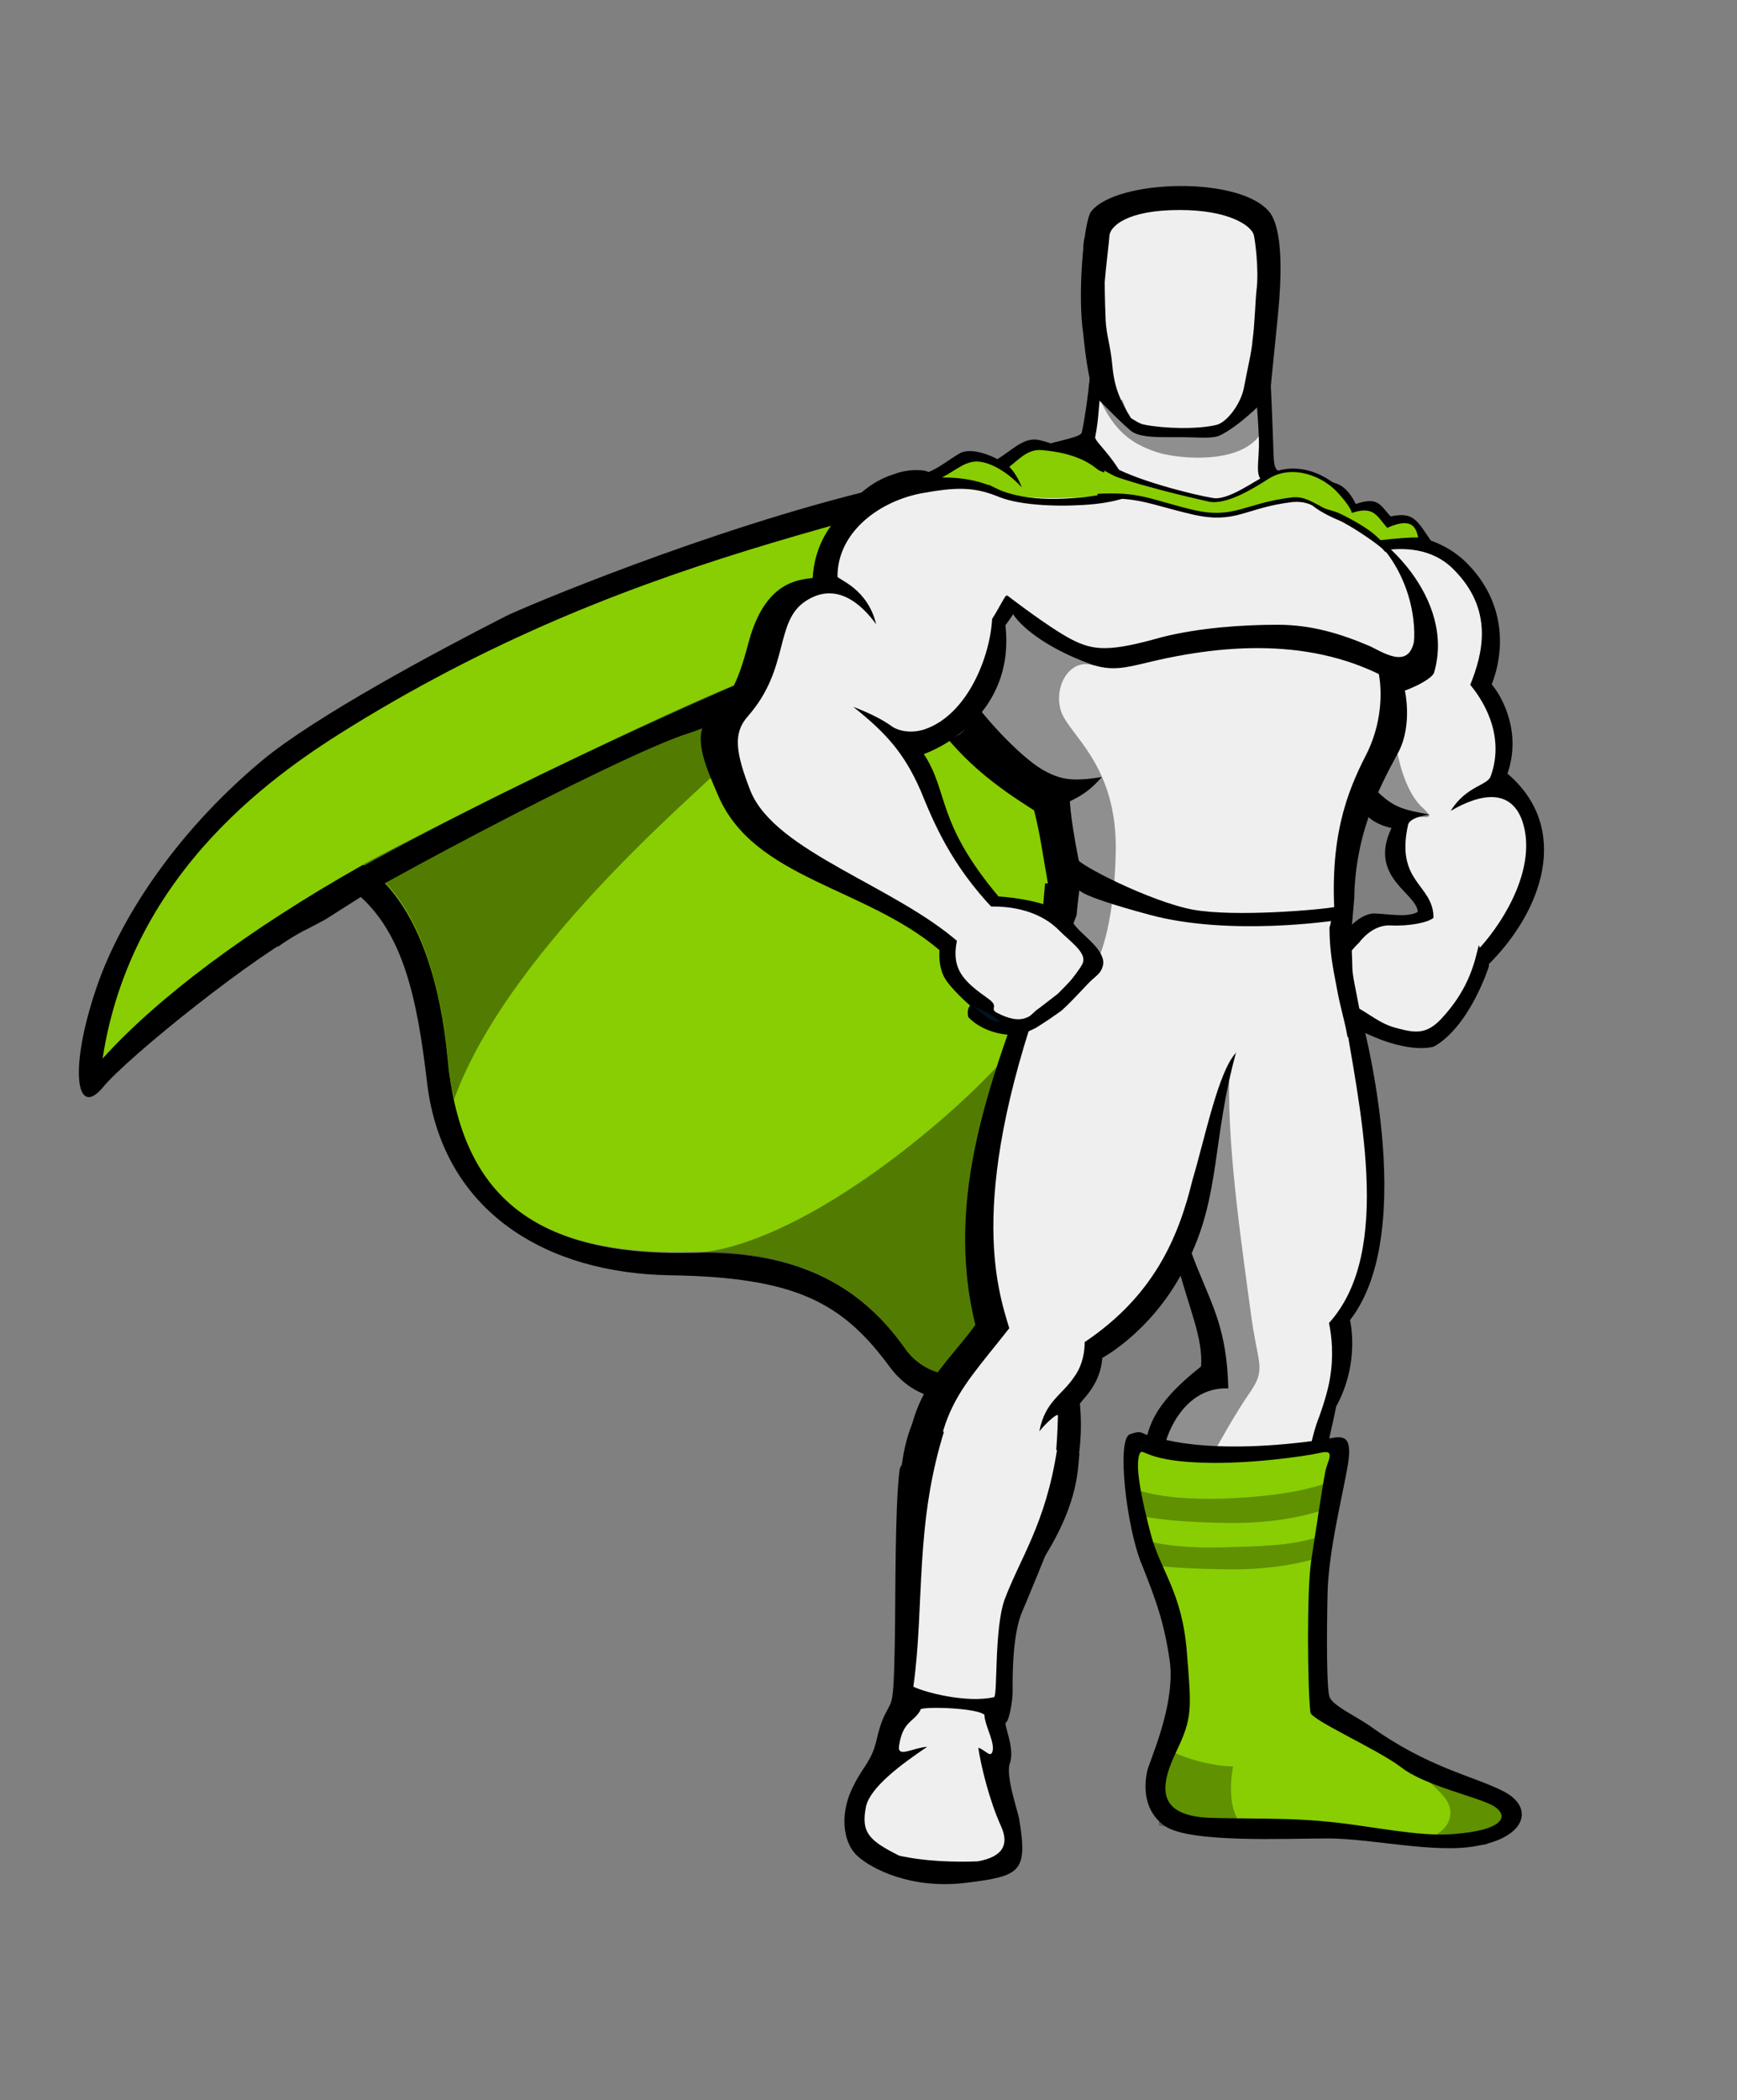 <?xml version="1.0" encoding="utf-8"?>
<!-- Generator: Adobe Illustrator 19.1.0, SVG Export Plug-In . SVG Version: 6.00 Build 0)  -->
<svg version="1.1" id="Layer_1" xmlns="http://www.w3.org/2000/svg" xmlns:xlink="http://www.w3.org/1999/xlink" x="0px" y="0px"
	 viewBox="294 177 364 440" style="enable-background:new 294 177 364 440;" xml:space="preserve">
<rect x="294" y="177" width="364" height="440" fill="#808080" stroke="none"/>
<style type="text/css">
	.st0{fill:#88CE02;}
	.st1{fill:#EFEFEF;}
	.st2{fill:#001423;}
	.st3{opacity:0.3;enable-background:new    ;}
	.st4{fill-opacity:0;}
	.st5{opacity:0.4;enable-background:new    ;}
	.st6{fill:#88CE02;stroke:#000000;stroke-width:1.586;stroke-linejoin:round;stroke-miterlimit:10;}
</style>
<g>
	<g>
		<path d="M358.7,371.5c-10.4,4.9-37.9,26.9-43.2,33.4c-5.5,6.5-7.1-3.7-1.4-20.6c4.5-13.6,15.9-32.2,35-48.1
			c11.2-9.2,35.8-22.4,50.9-30.1c3.1-1.6,42.6-18.3,77.8-26.7c3.1-0.8-3.7,5.1-4.7,8.4c-5.3,15.5-111,81.9-111,81.9L358.7,371.5z"/>
		<path d="M507.6,558.3c1.8,11,0.2,11.8-11.2,13.2c-11.4,1.4-19.8-2.9-22.8-5.7c-3.1-2.9-3.7-9.2-0.6-14.9c1.8-3.7,3.7-4.9,4.7-9.4
			c1-4.3,1.8-5.3,2.6-6.9c0.8-1.4,1-2.9,1.2-12.8c0.2-10,0-28.7,1-36.7c1-8.1,36.3,3.7,36.3,3.7s-8.4,20.8-10.6,25.9
			c-2.2,5.1-2,14.9-2,16.9s-0.8,6.1-1.4,6.3c-0.6,0.2,2,5.5,0.8,8.6C504.7,549.3,507.4,556.7,507.6,558.3z"/>
		<path d="M521,246.9c-1.2-7.7,0-23,1.6-25.5c5.1-6.9,32-7.7,37.7,0.4c2.4,3.7,2.2,12.2,1.8,17.7c-0.4,5.5-1.8,17.3-2,21.2
			c-0.2,2.9-29.7,7.3-36.3-0.4C522,258.3,521,246.9,521,246.9z"/>
		<path d="M580.9,538.5c12.4,9,22,10.6,28.3,13.9c6.3,3.3,4.7,9.6-5.9,11.4c-8.6,1.6-22-1.6-31-1.6s-28.9,1-34.2-2.6
			c-6.1-4.3-3.5-12.2-3.5-12.2c1.6-4.5,5.7-14.5,4.5-22.6c-1.2-8.1-2.9-12.6-5.9-20.2c-3.1-7.5-5.3-26.1-2.4-27.1c2.9-1,2,0,5.7,0.8
			c3.7,0.8,7.7,2,15.7,2s16.7-1.2,19.8-1.8c3.1-0.6,5.5-1.2,4.5,5.1c-1,6.3-4.1,18.1-4.3,27.3c-0.2,9.2-0.2,19.8,0.4,21.6
			C573.2,534.3,577.6,536.3,580.9,538.5z"/>
		<g>
			<g>
				<path class="st0" d="M537.3,267.2c-22.4,19.4-65.8,24.6-130.2,49.5c-16.5,6.3-60.5,25.3-71.1,45c35.6-20.6,48.9,7.7,51.7,36.9
					c2.6,27.3,16.3,41.6,51.3,40.7c36.1-0.8,47.1,20.2,57,44.8c19.4-94.3,50.3-112.6,70.3-128.7C608.8,321,556.7,260.3,537.3,267.2z
					"/>
				<path class="st0" d="M537.3,267.2c-53.8,18.7-106.9,23.4-169.5,61.9c-14.9,9.2-46.2,29.9-52.3,69.7
					c22.8-25.3,75.6-57,140.1-77.2c32.6-10.2,56.4-16.9,85.3-28.1C538.9,280.5,538.9,275.4,537.3,267.2z"/>
			</g>
			<path d="M606,378.8c0,0-3.9,13.2-11.6,17.5c0,0-5.7,2-17.1-4.3c-3.3-1.8-5.7-8.1-5.5-10.2c0.2-4.9,3.3-7.1,3.3-7.1
				s3.3-5.5,7.1-5.3c3.9,0.2,10.4,0.8,12.4-1C596.4,366.4,606.4,372.1,606,378.8z"/>
			<path d="M522.9,250.7c0,0-0.8,10.4-2.2,16.9c-0.2,1.2-6.3,1.8-10.8,3.7c8.6,24.4,60.1,24.2,66.8,12.2c-3.3-2.2-9.8-5.7-12.8-6.9
				c-3.1-1.2-2.9-1-3.1-6.7c-0.2-5.7-0.6-16.3-1-19.1C559.3,247.9,527.7,247.9,522.9,250.7z"/>
			<path class="st1" d="M524.9,250.7c0,0,0,5.9-0.6,11.6c-0.2,2.6-0.4,4.3-0.8,6.3c-0.2,1.2,6.9,6.1,9,16.9
				c9.8,21.8,32.4,11,41.8,0.6c-3.3-2.2-8.6-5.3-14.7-7.7c-3.1-1.2-1.6-3.9-1.8-9.6c-0.2-5.7-1-14.1-1.4-17.1
				C555.8,248.7,529.8,247.9,524.9,250.7z"/>
			<path d="M522.9,250.7c0,0-0.2,3.7-0.8,7.9c2.6,2.6,6.1,6.3,8.8,8.6c1.8,1.6,6.3,1.4,10.4,1.4c3.7,0,6.9,0.4,8.4-0.4
				c3.3-1.6,7.9-5.7,10.6-8.8c-0.2-3.7-0.4-7.1-0.6-8.8C559.3,247.9,527.7,247.9,522.9,250.7z"/>
			<path d="M541.4,266.2c-2.4,0-5.3-0.2-7.5-0.6c-1-0.2-2-0.8-2.9-1.2c-1.4-1-2.9-2.2-4.5-3.5c-3.3-2.4-3.5-3.9-3.5-4.5
				c1.4-12.8-0.4-23.6-0.4-23.6s-1.4-5.5,6.3-6.9s12.4-1.6,12.4-1.6s4.9,0,12.4,1.6c7.7,1.4,6.3,6.9,6.3,6.9s-1.8,10.8-0.4,23.6
				c0,0.6-0.2,2-3.5,4.5c-2.9,2-5.1,4.3-7.3,4.7C546.7,266,543.8,266.2,541.4,266.2z"/>
			<path d="M541.4,219c-13.4,0-16.1,3.7-20,7.7c-0.8,1-0.2,7.1,1.2,20.2h1.8c0,0-1.2-3.7-1-7.9c0.2-4.3,1-4.1,0.4-5.1
				c-0.8-1.2-2.4-3.3,1.2-5.3c3.7-2,9.4,1.6,16.3,1.8c6.9-0.2,12.8-3.9,16.5-1.8c3.7,2,2,4.1,1.2,5.3c-0.8,1.2,0.2,0.8,0.4,5.1
				c0.2,4.3-1,7.9-1,7.9h1.8c1.2-13,2-18.7,1.4-19.8C558.3,222.6,554.8,219.2,541.4,219z"/>
			<path d="M606,379.5c0,0-3.9,12.4-11.4,16.7c-1.6-0.8-1.4-2-2.9-3.9c-0.4-0.6-1.8-1-2.4-1.6c-0.6-0.6-0.4-1.6-1.4-2.4
				c-0.8-0.8-1.4-0.2-2.2-0.8c-0.8-0.8-1-1.8-1.6-2.4c-0.4-0.4-2-0.6-2.4-1c-1-1-10-2.9-9.6-4.9c0.8-3.1,2.4-5.3,2.4-5.3
				s3.9-5.7,7.7-5.5c3.9,0.2,7.5,1,9.6-0.8C593.9,365.4,606.6,372.9,606,379.5z"/>
			<path d="M579.5,289.4c0,0,12.8-3.1,21.6,5.3c8.8,8.6,8.1,19.1,5.5,25.7c2.2,2.6,6.3,10,3.3,18.7c13.4,11.4,7.5,28.9-4.5,40.5
				c0,0-2.9-10.6-14.3-11.2c0.4-4.1-10.6-7.3-5.5-17.9c-7.7-1.8-7.5-7.1-8.8-13.6C575.8,330.4,579.5,289.4,579.5,289.4z"/>
			<path class="st1" d="M574.8,295.1c0,0,14.9-7.5,23.6,1c8.8,8.6,6.3,17.9,3.7,24.4c2.2,2.6,7.5,10.2,4.3,19.1
				c-0.6,2-5.1,2-8.4,7.3c8.1-4.7,13.2-3.5,15.1,2.4c2.9,9.2-3.5,20.2-9,26.3c0-0.2-0.2-0.4-0.2-0.6c-0.8,3.1-1.8,9-7.9,15.5
				c-3.1,3.3-5.5,2.9-9,2c-4.1-1-5.5-2.9-11.2-5.9c-3.3-1.8-1.4-4.1-1.4-5.9c0-0.4,0.4-1,1-1.8c0.4-1,1.6-2.6,3.5-4.5
				c0,0,2.6-3.7,6.5-3.5c3.9,0.2,7.9-0.6,9-1.6l0,0c0-7.1-8.1-7.3-5.3-19.6c0.2-0.6,1.2-1.6,4.5-2c-4.9-1-7.1-1.2-10.6-4.5
				c-2.4-2.2-4.3-5.1-4.9-8.8C576.8,328.3,574.8,295.1,574.8,295.1z"/>
			<path d="M531.8,282.3c-1.2-1.6-7.5-9.8-19.6-13c-3.5-1-5.7,1.8-9.2,3.9c-1-0.6-5.5-2.6-7.9-1.2s-4.1,2.9-6.5,3.9
				c-1.2-0.6-4.5-0.6-7.1,0.4c-2.6,0.8-6.7,2.6-10.6,7.9c-2.4,8.8,43.2,2.2,43.2,2.2L531.8,282.3z"/>
			<path class="st0" d="M532.2,282.3c-6.5-2.2-5.5-9.8-20-11c-2.9-0.2-4.7,2-6.7,3.5c1,1,2,2.6,2.6,4.3c-1.8-2-5.1-4.7-8.4-5.3
				c-3.1-0.6-5.1,1.6-8.4,3.3c0.6,0.6,1.2,1.6,2,2.9c-2.9-1.8-4.9-2.4-8.8-1c-2.6,0.8-7.7,3.1-11.6,8.6c-2.4,8.8,41.1-1,41.1-1
				L532.2,282.3z"/>
			<path d="M570.5,285.6c0,0,0-2.2-0.2-4.3c0-0.4-1.6-1.4-1.6-1.8l-0.4-0.4c0,0,3.3-1.8,5.7-0.8c2.6,0.8,4.1,4.3,4.1,4.3
				c4.7-1.6,5.1,0.2,7.3,2.6c4.9-1,5.5,0.8,8.6,5.3c0,0-3.7-0.6-10.8,0.6C576.2,292.1,570.5,285.4,570.5,285.6z"/>
			<path class="st0" d="M569.7,284.5c0,0,1.2-1,0.8-1.2c2.2-1.2,5.3-2.6,6.7,1.2c4.7-1.6,5.3,0.6,7.5,3.1c5.7-2.6,6.1,0.6,6.5,2
				c-1.8,0-4.5,0.2-8.1,0.6C576.2,291.3,569.5,284.3,569.7,284.5z"/>
			<path d="M500.4,279.4c0,0,11.6,4.1,21.4,3.5c9.8-0.8,26.5-1.6,35.4,3.7c0,0,9.2-3.3,17.7-1c8.6,2.2,24.2,16.9,19.6,32.4
				c-0.4,1-3.1,2.6-6.1,3.7c0,0,1.6,6.9-1.2,12.6c-2.9,5.5-9.2,16.1-9.4,30.8l0,0c-0.2,2.4-0.6,7.5-1,10
				c-15.9-0.6-40.3-6.5-64.4-6.1c0.2-2.6,0.4-4.3,0.6-6.9h0.6c-1.2-6.7-1.6-10.2-2.9-15.3c-7.7-4.9-15.9-10.6-22.8-21.4
				C481.3,314.5,500.4,279.4,500.4,279.4z"/>
			<path d="M579.1,389.4c0,0,12.6,45.2-2.2,64.2c0,0,2.2,8.8-2.9,18.1c-0.8,4.1-1.8,7.7-2.4,11.8c-2.6,16.9-7.1,24-8.4,51.1
				l-12.2-0.2c0,0-1.4-19.6-5.7-29.9c-2.4-5.9-12-13.9-11.6-21.8c0.4-6.1,1.6-11.2,12-19.4c0.8-11.8-11-23-9.2-67L579.1,389.4z"/>
			<path class="st1" d="M575.4,387.6c3.3,20.8,10.8,51.5-2.9,66.6c0.6,2.9,1,6.9,0.2,11.6c-0.4,2.4-1.2,5.1-2.2,7.9
				c-2,4.9-2.9,12-3.5,16.3c-2.6,16.9-2.6,17.7-3.9,44.8l-12.2-0.2c0,0-1.4-19.6-5.7-29.9c-2.4-5.9-7.5-11-7.9-18.9
				c-0.4-6.1,3.9-18.3,14.1-17.9c-0.6-24.6-12-19.8-15.1-71.1L575.4,387.6z"/>
			<path class="st1" d="M500.4,279.4c0,0,4.5,1.4,9.4,1.8c4.9,0.4,10.2,0,14.9-0.2c9.8-0.8,23.6-1.8,32.8,3.5c0,0,5.1-1.6,10.6-1.2
				c2.4,0.2,4.9,2.2,7.7,3.1c9,2.2,17.5,17.1,13.6,30.6c-0.4,1-3.3,0-6.5,1c0.6,2.9,1,9.4-2.2,16.3c-3.5,6.9-7.9,15.9-7.1,33
				c-21.4-1-31-2.4-52.1-3.5c-1.8-7.5-3.1-15.1-3.3-18.9c2.9-1.4,4.5-2.6,6.7-5.1c-6.1,1-8.6,0.6-12.2-1.4
				c-3.7-2-10.2-8.6-13.4-12.8c-0.4-0.4-2.6,6.3-7.7,6.5c-1.8-2.6,5.9-10.2,4.5-13C490.9,308.6,500.4,279.4,500.4,279.4z"/>
			<path d="M577,370.7c0,0,0.4,7.3,0.4,9.2c0,2,1.6,8.1,1.8,11c-2.2,3.9-12,12.6-29.7,15.9c-17.5,3.7-40.7-23.8-40.7-23.8
				c0.6-2.6,2.6-10.4,4.1-14.5c0.2-0.4,0.6-1.4,0.6-1.8C515.3,364,577,370.7,577,370.7z"/>
			<path class="st1" d="M572.6,371.3c0,5.1,0.8,8.8,1.4,12c1,5.9,2.6,9.8,2.6,13.6c0,11.8-15.5,9.8-28.5,10.2
				c-17.5,3.7-32.4-23.8-32.4-23.8c1.2-4.7,2-10,3.9-14.5l0,0c0.2-2.4,0.6-5.5,0.8-6.9c24.9,0,42.4,1.4,52.6,2.4
				C573.4,366.6,573,370.5,572.6,371.3L572.6,371.3z"/>
			<path d="M553,397.6c0,0-10.8-24-43.2-16.9c-7.7,21.8-18.1,46.8-11.4,73.9c-6.7,9.2-14.5,14.3-14.5,31.2c0,16.9,0.8,19.8,0.8,19.8
				l23.8,1.2c0,0,7.7-10,10.8-20.8c0.8-3.1,1.6-8.6,1-14.9c0.8-1.2,4.3-4.1,4.7-9.6c0,0,11.6-6.1,18.3-21
				C549.7,427.1,548.1,415.5,553,397.6z"/>
			<path class="st1" d="M553,397.6c-0.6-2.2-8.8-24.2-38.9-17.7c-17.7,47.3-11.2,66.8-8.6,75.4c-12,15.3-17.5,18.5-15.1,49.5h15.9
				c7.3-11.6,9-15.9,9.4-31.2c0-0.6-2.2,1.2-3.9,3.3c1.2-6.3,4.7-7.5,7.3-11.4c1.2-1.6,2.2-4.1,2.2-7.3c14.3-9.6,19.6-21.6,22.6-34
				C546.5,415.5,549.3,401.5,553,397.6z"/>
			<path d="M502.7,364.8c0,0,5.5,0.2,10.4,1.8c4.7,1.6,4.7,2.6,6.5,4.7s6.3,5.1,5.5,8.1c-0.4,1.6-1.4,2-2.9,3.5
				c-0.6,0.6-5.1,5.5-6.1,6.1c-0.6,0.4-1.4,1-2,1.4c-0.6,0.4-2.4,1.6-3.1,2c-2,1-3.5,1.6-5.7,1.4c0,0-5.1-0.2-8.4-3.7
				c0,0-0.4-1.6,0.4-2.4c0,0-4.3-3.7-5.5-6.1c-1.2-2.4-1.2-5.9-0.4-7.7C491.9,372.1,499.8,367,502.7,364.8z"/>
			<path d="M507.8,563l-0.6,5.1c0,0-1.8,2.2-15.5,2c-13.9-0.2-17.5-4.5-18.7-6.7l-0.8-5.3c0,0,2.6-3.9,3.3-3.9
				c4.5,0.4,19.8,6.5,30.4,8.1C506.8,562.4,507,562.8,507.8,563z"/>
			<path d="M537.3,552.6c0,2.2-0.2,2.2-0.2,4.5c2.4,1.8,8.6,2.9,20.2,2.6c16.9-0.4,32.6,5.1,51.7,1.8l0.2-3.7l-1.8-0.2l-67.8-5.5
				L537.3,552.6z"/>
			<path d="M552.2,559.7c1.6,0,3.3,0,5.1,0c11-0.4,21.4,2,32.6,2.6c5.9-0.2,13.2-1.6,12.6-5.9l-57.8-4.9
				C541.2,555.4,543.8,558.7,552.2,559.7z"/>
			<path d="M485.8,474c1.8,1.2,14.3,8.6,34.4,7.5c-0.4,3.9-0.2,11.4-9.2,24.6c-4.5,6.5-8.4,17.9-9.2,32.4c0.2,3.3,2,6.1-0.4,10.4
				c0.8,2.6,4.1,7.9,5.7,11.2c1.6,3.3,2.4,6.9-8.4,7.1c-11,0.2-28.7-1-26.3-9.6c1.2-4.5,4.7-9.2,5.1-11c0.4-1.8,0.4-7.3,3.9-11
				c3.1-10.2,2-20,1.4-29.1C481.9,497,481.7,481.7,485.8,474z"/>
			<path d="M504.7,308c14.5-19.4,2.2-34.8-21-30.1c-9.4,1.8-18.7,8.4-19.4,20.2c-3.1,0.4-10,0.8-13.4,13.4
				c-2.6,9.8-4.1,11.6-8.8,16.5c-3.1,3.5,0.2,10.6,2.4,15.7c7.5,17.5,30.8,19.1,46.4,32.4c5.3-1.4,10.8-7.3,12.4-11.2
				c-13.2-15.7-10.4-21.8-15.7-29.9C493.5,332.8,506.6,324.9,504.7,308z"/>
			<path class="st1" d="M501.9,306.7c0.8-1.2,2.2-3.9,2.9-4.9c0.2-0.2,2.4,3.7,2.6,3.5c5.5-9,6.9-22,0.6-23.2
				c-1.4-0.2-4.1-0.8-6.3-1.6c-4.1-1.4-7.7-1.4-14.3-0.2c-9,1.6-17.9,8.1-17.9,17.5c0,0.6,6.3,2.4,8.1,10c-3.1-4.3-8.4-9-14.7-4.9
				c-6.7,4.3-3.3,14.1-12.2,24.2c-3.1,3.5-2.6,7.5,0.6,15.7c5.3,12.8,30.4,19.8,44,32c3.3-1.4,5.5-4.7,7.1-7.1
				c-9.2-9.6-12.8-18.5-15.5-25.1c-3.3-7.5-6.9-11.8-14.1-17.5c3.7,1.4,6.5,2.9,8.1,4.1c1.8,1.2,4.5,1.4,6.9,0.6
				C496.8,326.7,501.5,314.5,501.9,306.7z"/>
			<path d="M590.5,310c-0.6,7.7-6.3,3.9-9.4,2.4c-6.1-2.6-12.2-4.5-19.4-4.5c-7.1,0-16.3,0.6-24.2,2.6c-11,3.1-14.3,2.9-19.1,0.4
				c-4.9-2.6-13.4-9.2-13.4-9.2s-0.2,2,1.8,4.7c2.6,3.3,8.6,7.3,16.5,10c3.9,1.2,6.9,0.4,10.4-0.4c18.1-4.5,37.3-5.3,53.4,4.5
				c0.8,0.4,3.7-0.8,4.9-2.6C593.5,315.3,590.5,310,590.5,310z"/>
			<path class="st2" d="M497.8,387.6c1.6,1,3.7,1.6,5.9,3.5c0,0-1.8,0-2.6-0.8C500,389.6,498,387.8,497.8,387.6L497.8,387.6z"/>
			<path class="st1" d="M556.7,226.1c-0.6-1.8-5.1-5.1-15.5-5.1c-11.2,0-14.5,3.5-14.7,5.3c0,0.6-0.8,7.1-1,9.8c0,0,0,3.3,0.2,8.1
				c0.2,3.3,1,5.1,1.4,9.4c0.4,4.5,1.6,7.3,3.9,11c1,0.6,1.8,1.2,2.9,1.4c4.1,0.8,11.2,1,15.1,0c2.2-0.6,5.1-4.5,5.7-7.9
				c0.8-4.3,1.6-7.3,1.8-10c0.4-2.6,0.6-8.6,0.8-10.2C557.9,233.4,556.9,226.5,556.7,226.1z"/>
			<path d="M535.3,477.8c0,0,10.8,4.7,37.5,0.6c0,0-7.5,37.9-4.1,56.8c0,0,3.5,4.9,29.1,14.3c0,0,11.4,2.9,11,8.6
				c0,0,0.4,1.2-13.4,0.8s-26.9-2.9-36.1-2.9s-18.9,0.4-20.6-2.2c-1.8-2.4,0.4-8.8,3.1-12.4c2.9-3.9,2-6.7,1.8-13.6
				C543,509.6,529.2,490.9,535.3,477.8z"/>
			<path class="st0" d="M533,481.3c-1.4,2,0.2,9.8,2.2,17.3c2,7.5,6.5,12,7.5,24.4c1,12.2,1.2,13.9-2.2,21s-4.5,13.6,7.5,13.9
				s18.5-0.2,30.8,1.6c12.2,1.8,16.5,2.4,23.2,1.4c6.7-1,8.1-3.3,5.3-5.3c-2.9-2-14.7-4.3-19.8-8.4c-4.9-3.7-18.7-9.8-18.9-11.4
				c-0.6-5.5-0.8-25.5,0.2-32c1-6.5,2.4-15.9,2.9-18.3c0.4-2.4,2.4-4.9-1-4.1c-3.5,0.8-16.5,2.6-26.3,2
				C534.7,482.9,533.6,480.7,533,481.3z"/>
			<path class="st3" d="M540,544.2c3.5,1.6,8.6,2.9,12.4,2.9c0,0-1.4,6.7,0.8,10.8c2.2,4.1-16.3,1.6-16.3,1.6l-0.8-14.5L540,544.2z"
				/>
			<path class="st3" d="M593.9,561.8c3.3-1,5.5-4.7,2.9-8.1c-2.9-3.5-5.3-4.1-1.6-4.3c3.7-0.2,17.1,7.9,17.1,7.9l-6.9,6.3
				L593.9,561.8z"/>
			<path class="st3" d="M532.4,489.2c4.7,1.6,11.8,2,17.9,1.8c6.1-0.2,15.3-1,21.2-3.1c5.9-2,3.5,2.2,3.5,2.2l-3.3,3.1
				c0,0-7.7,3.1-20.4,2.9c-14.9-0.2-19.4-1.8-19.4-1.8L532.4,489.2z"/>
			<path class="st3" d="M532.8,499.4c4.7,1.6,11.8,2,17.9,1.8c6.1-0.2,14.3-0.2,20.2-2.4c2.4-0.8,1,2.6,1,2.6l-1,1.8
				c0,0-7.9,2.9-20.4,2.6c-14.9-0.2-17.5-1.4-17.5-1.4L532.8,499.4z"/>
			<path class="st4" d="M535.3,477.8c0,0,17.7,6.3,37.7,2c0,0-7.7,36.5-4.3,55.2c0,0,3.5,4.9,29.1,14.3c0,0,11.4,2.9,11,8.6
				c0,0,0.4,1.2-13.4,0.8c-13.9-0.4-26.9-2.9-36.1-2.9s-18.9,0.4-20.6-2.2c-1.8-2.4,0.4-8.8,3.1-12.4c2.9-3.9,2-6.7,1.8-13.6
				C543,509.6,529.2,490.9,535.3,477.8z"/>
			<path class="st4" d="M535.3,477.8c0,0,17.7,6.1,37.7,1.8c0,0-7.7,36.7-4.3,55.4c0,0,3.5,4.9,29.1,14.3c0,0,11.4,2.9,11,8.6
				c0,0,0.4,1.2-13.4,0.8c-13.9-0.4-27.1-4.3-36.1-2.9c-9.6,1.6-18.9,1-20.6-2.2c-1.4-2.6,0.4-8.8,3.1-12.4c2.9-3.9,2-6.7,1.8-13.6
				C543,509.6,529.2,490.9,535.3,477.8z"/>
			<path d="M519.4,356.6c0,1.4,15.9,9.4,24.6,11c8.8,1.6,27.1,0,29.9-0.6l-0.4,2.9c0,0-21.8,3.3-38.5-1.2
				c-16.7-4.5-14.9-5.5-14.9-5.5L519.4,356.6z"/>
			<g>
				<path class="st1" d="M485.4,530.4c2.4,1.2,11.2,3.5,16.9,2.2c0.8-0.2,0-14.1,2.2-20.4c3.3-8.8,8.6-15.9,11-31.4
					c-8.6-0.8-18.3-3.1-23.4-4.7C485.6,496.2,487.8,513.3,485.4,530.4z"/>
				<path class="st1" d="M499,543.2c1.4,0.4,2.4,2,2.9,1c0.8-1.8-1.4-5.3-1.6-7.7c0-0.2,0,0,0-0.2c-1.8-1.6-14.3-1.8-13.4-1
					c-1.4,2.6-3.7,2.2-4.5,7.5c-0.4,2.6,2.9,0.4,5.9,0.2c-5.5,3.7-11.8,8.4-12.8,12.4c-1.2,5.7,0.8,7.3,6.9,10.4
					c5.3,1.2,11.6,1.4,16.5,1.2c5.5-1,6.5-3.7,4.9-7.3C501.3,554.2,499.6,547.1,499,543.2z"/>
			</g>
			<path d="M501.3,278.6c6.7,3.9,16.1,2.9,19.6,2.6c0.8,0,9-1.4,9.4-1.2c0.8,0.2,0.8,0.8,0.8,0.8s-3.1,1.6-10,2
				c-6.5,0.4-14.3,0-18.5-2C497.4,278.6,501.3,278.6,501.3,278.6z"/>
			<path d="M570.5,282.5c1.2,0.8,9.2,3.9,12.6,7.5c3.1,3.3,1.4,3.1,0.8,2.2c-0.8-1-7.1-5.3-9.6-6.3s-5.5-2.9-5.5-3.3
				S570.5,282.5,570.5,282.5z"/>
			<path class="st1" d="M500.2,367c5.9-0.4,12,1,15.9,5.1c2,2,5.3,4.3,4.9,6.3c0,0.6-1.2,2.2-2.2,3.5c-0.6,0.8-2.4,2.6-3.1,3.3
				c-0.8,0.6-3.7,2.9-4.3,3.3c-0.6,0.4-1.4,1.4-2,1.6c-2,1-4.3,0.2-6.3-0.8c-2-1,0.4-1.2-1.8-2.9c-5.5-3.9-8.6-6.5-6.3-14.1
				C495.2,370.9,497.4,369.3,500.2,367z"/>
		</g>
		<path class="st5" d="M448.3,320.4c-18.3,7.3-65,30.6-78.2,37.7l0,0c11,6.9,16.1,23.6,17.7,40.5c0.2,1.6,0.4,3.1,0.6,4.7
			c0.2,1.4,0.4,2.4,0.6,3.1c0,0.2,0,0.6,0.2,0.8c12-32.8,55-67.4,56.6-70.1c0.8-1.2-1-6.5,1.8-11.6
			C451.4,319,458.5,316.1,448.3,320.4z"/>
		<path class="st5" d="M491.9,474.2c9.4-18.7,9.6-36.7,9.4-57.6c0-8.8,6.3-21.2,3.1-17.7c-12.2,13.6-43,39.3-65.2,40.7
			C470.3,438.5,482.5,454.2,491.9,474.2z"/>
		<path d="M352.2,375.4c11.6-8.4,71.7-40.3,86.2-44.8c14.5-4.7,10-10.2,10-10.2s-58.7,25.3-93.7,47.1"/>
		<path class="st5" d="M523.3,316.5c-4.7-1.8-8.4,3.7-7.1,9c1.2,5.3,12.2,11.2,11.6,30.6c-0.4,15.9-3.9,22.4-3.9,22.4l-7.7-9.8
			c0,0-1.2-22-3.9-25.3c-2.6-3.3-11-9.2-14.3-12.2c-3.3-3.1,3.7-7.1,3.3-12.8c-0.4-5.5,3.5-16.5,3.5-16.5L523.3,316.5z"/>
		<path class="st5" d="M551.6,403.3c-0.4,15.3,3.1,37.9,4.5,48.7c1.4,10.8,3.3,11.6,0,16.5c-3.3,4.7-7.5,12.4-7.5,12.4l-14.1-1.2
			c0,0,11.2-14.3,11.8-16.9c0.6-2.6-5.7-22.8-5.7-22.8L551.6,403.3z"/>
		<path class="st5" d="M524.5,260.7c2.9,6.3,6.3,9.2,11.8,11c3.3,1.2,16.1,2.9,21.2-2.9c2.2-2.6,0.8-9.8,0.8-9.8l-11.6,9.4
			l-15.7-2.9l-1.8-4.7L524.5,260.7z"/>
		<path class="st6" d="M525.7,274.8c5.3,3.5,18.5,6.7,22.2,7.3c3.7,0.8,9.6-3.9,12.4-5.1c3.1-1.4,8.4-2.2,14.5,3.3
			c0.6,0.6-1.4,3.3-1.4,3.3c-0.2-0.2-1.4-0.2-3.1-1c-1.6-0.8-3.1-1.4-5.5-1.2c-10.2,1.2-11.8,4.7-20.8,2.6s-11.2-3.7-20-3.3"/>
		<path class="st0" d="M523.9,275.4c6.7,2.9,19.8,5.9,23.4,6.7c3.7,0.8,9.6-2.9,12.4-4.7c5.1-3.3,11.6-0.6,14.7,2.9
			c2,2.2,2.9,3.7,2.9,4.3c0,0.8-2.4,0-2.4,0c-1.4-0.6-3.1-0.8-4.3-1.6c-1.6-0.8-3.3-2-5.7-1.8c-10.2,1.2-12.2,4.7-21,2.6
			s-11-3.9-20.4-3.3"/>
		<path d="M492.3,465.6c-0.4-0.4,0.4-0.8,0-0.8c-2.6,0-6.3-2-8.4-4.9c-8.8-12.6-21.6-21-44.8-20.4c-34.8,0.8-48.7-13.4-51.3-40.7
			c-1.4-14.9-5.5-29.3-13.9-37.5l-4.9,3.1c9.4,8.1,12.4,21.4,14.5,39.5c3.3,27.3,25.3,39.9,50.9,40.3c26.7,0.4,36.3,5.9,46.2,19.4
			c3.3,4.3,6.9,5.7,9.8,6.3L492.3,465.6z"/>
		<path class="st5" d="M586.8,334.6c0.6,3.1,2.2,9,5.5,11.8c1.4,1.4,1.6,1.8,0.4,1.8c-1.2,0-10.2-0.4-10.2-0.4l-2.4-4.3L586.8,334.6
			z"/>
	</g>
</g>
</svg>
